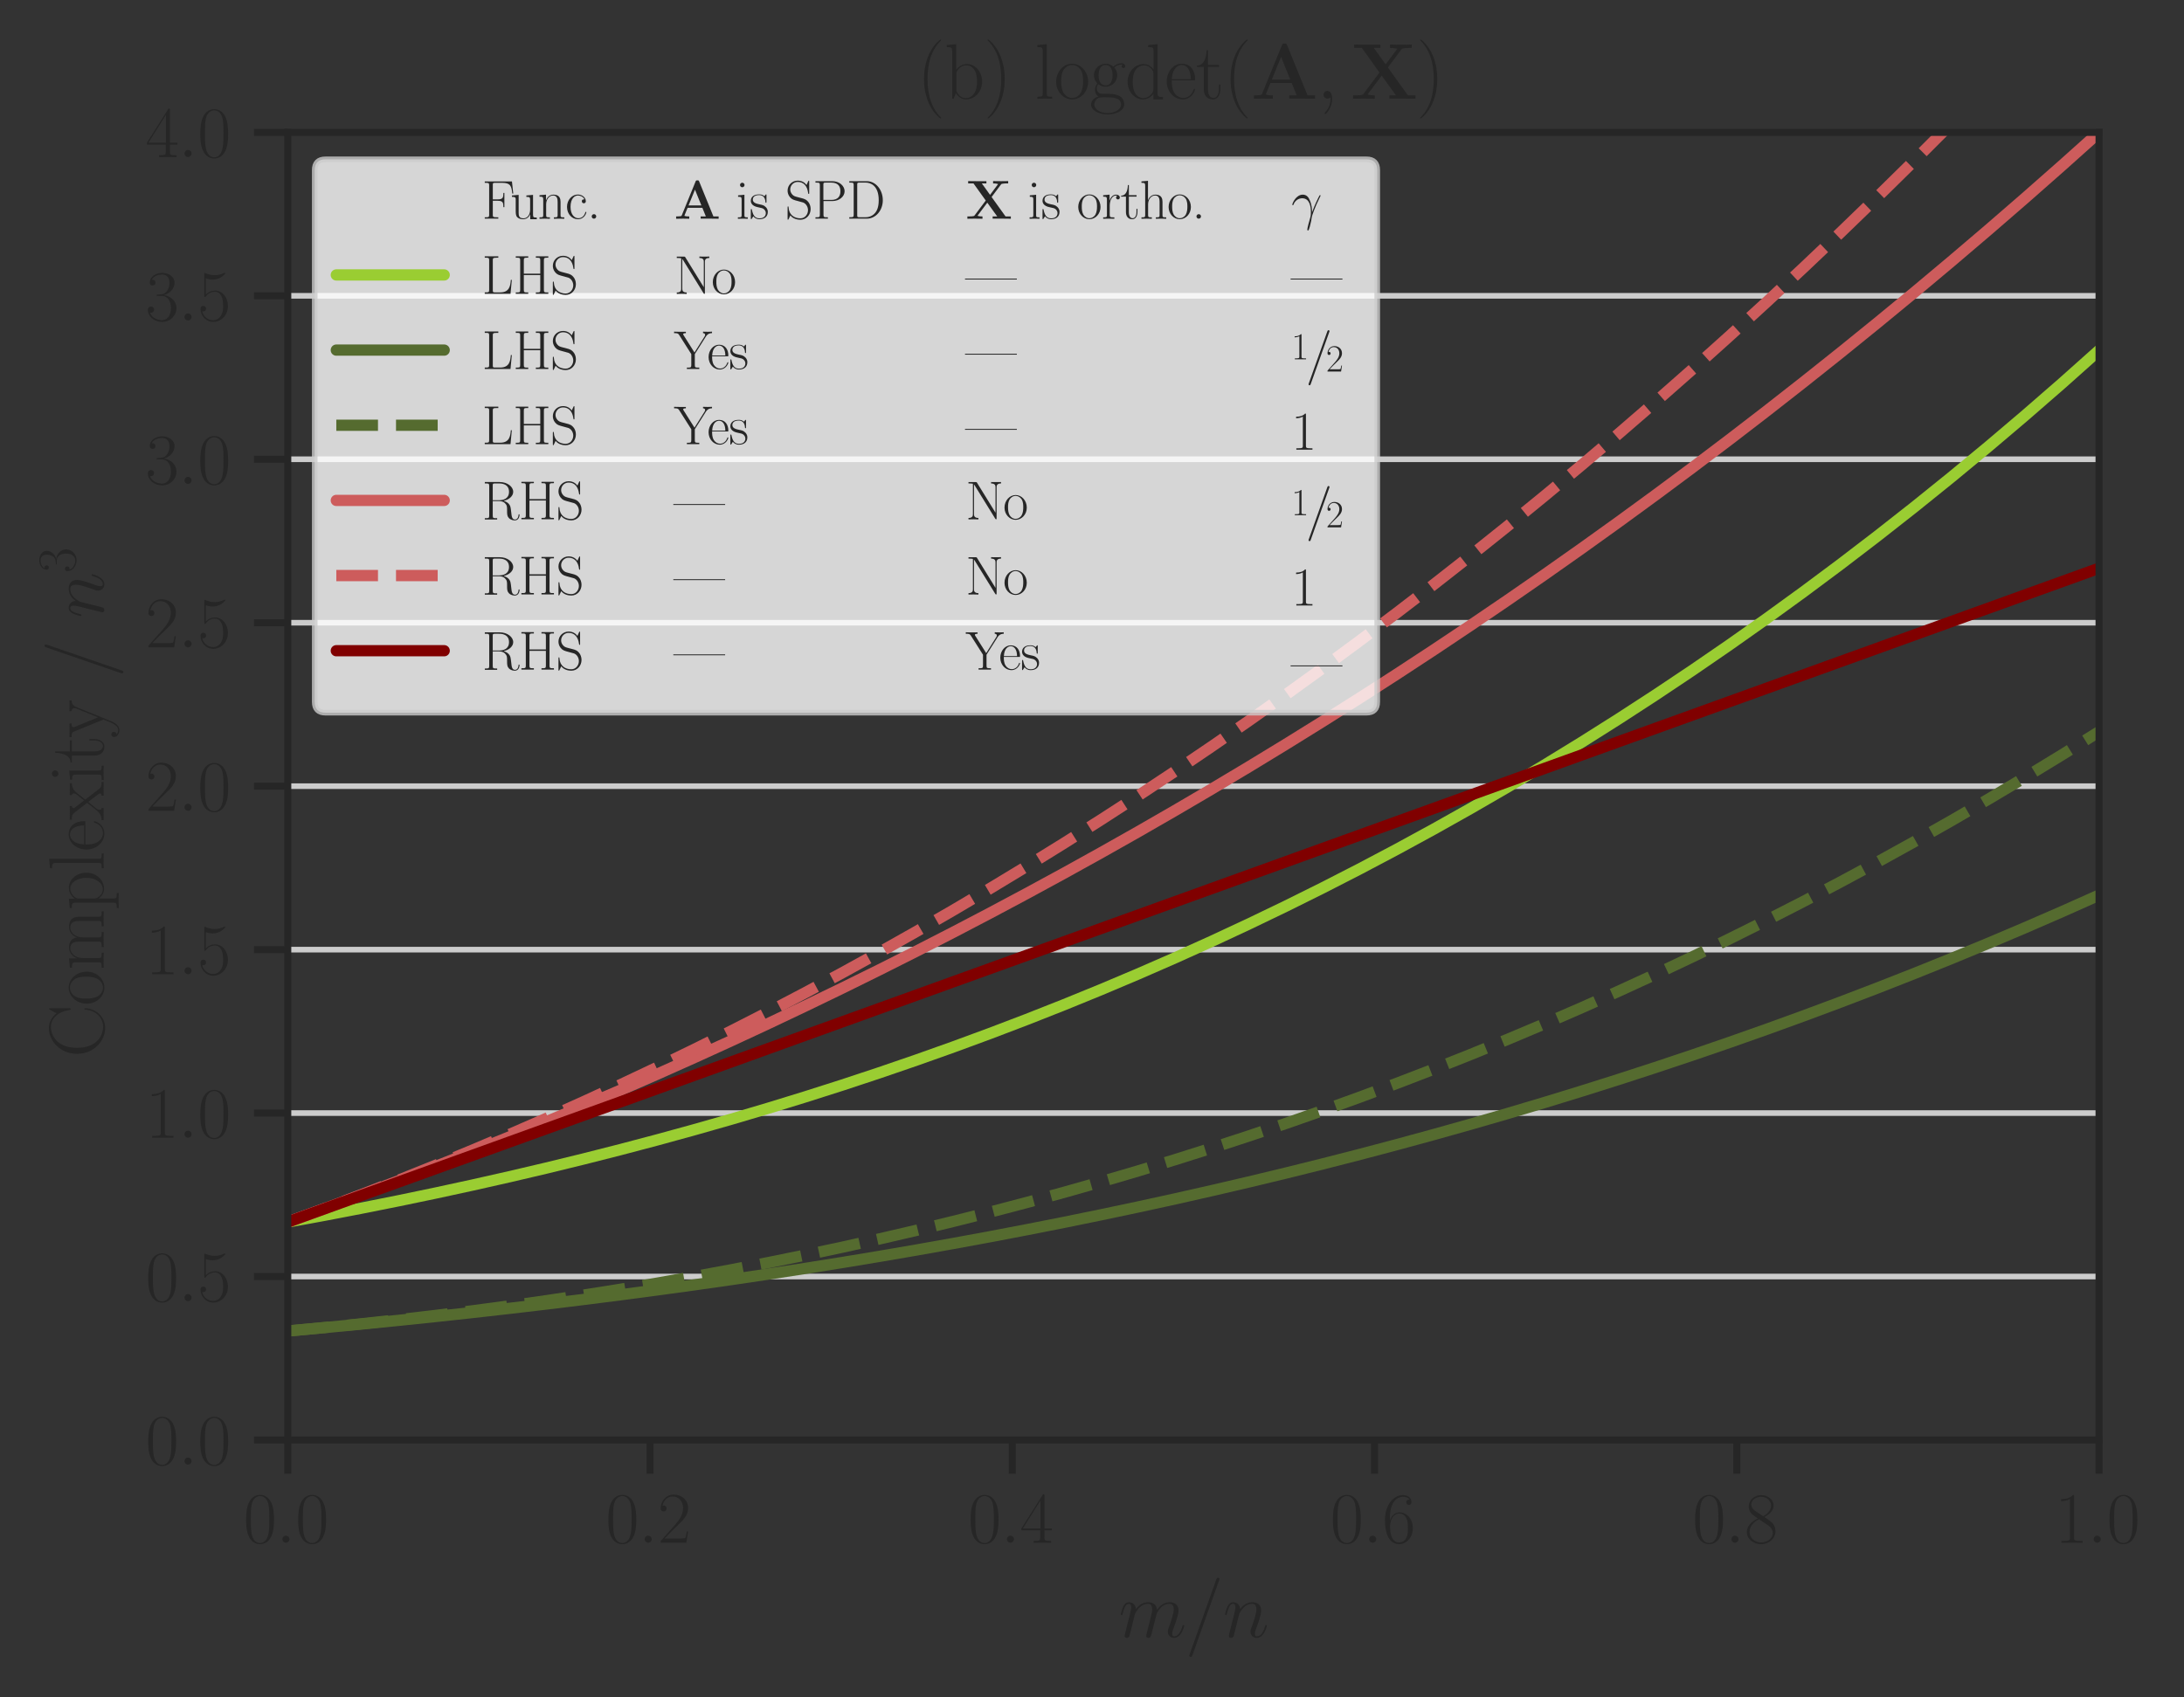 <?xml version="1.0" encoding="utf-8" standalone="no"?>
<!DOCTYPE svg PUBLIC "-//W3C//DTD SVG 1.1//EN"
  "http://www.w3.org/Graphics/SVG/1.1/DTD/svg11.dtd">
<svg height="301.392pt" version="1.1" viewBox="0 0 387.792 301.392" width="387.792pt" xmlns="http://www.w3.org/2000/svg" xmlns:xlink="http://www.w3.org/1999/xlink">
 <rect x="0" y="0" width="387.792" height="301.392" fill="#333333" stroke="none"/>
 <defs>
  <style type="text/css">*{stroke-linecap:butt;stroke-linejoin:round;}</style>
 </defs>
 <g id="figure_1">
  <g id="patch_1">
   <path d="M 0 301.392 
L 387.792 301.392 
L 387.792 0 
L 0 0 
z
" style="fill:none;"/>
  </g>
  <g id="axes_1">
   <g id="patch_2">
    <path d="M 51.096 255.741 
L 372.708 255.741 
L 372.708 23.511 
L 51.096 23.511 
z
" style="fill:none;"/>
   </g>
   <g id="matplotlib.axis_1">
    <g id="xtick_1">
     <g id="line2d_1">
      <defs>
       <path d="M 0 0 
L 0 6 
" id="m7bdaf9b9f4" style="stroke:#262626;stroke-width:1.25;"/>
      </defs>
      <g>
       <use style="fill:#262626;stroke:#262626;stroke-width:1.25;" x="51.096" xlink:href="#m7bdaf9b9f4" y="255.741"/>
      </g>
     </g>
     <g id="text_1">
      <!-- $\mathdefault{0.0}$ -->
      <g style="fill:#262626;" transform="translate(43.212 273.993)scale(0.127 -0.127)">
       <defs>
        <path d="M 2688 2025 
C 2688 2416 2682 3080 2413 3591 
C 2176 4039 1798 4198 1466 4198 
C 1158 4198 768 4058 525 3597 
C 269 3118 243 2524 243 2025 
C 243 1661 250 1106 448 619 
C 723 -39 1216 -128 1466 -128 
C 1760 -128 2208 -7 2470 600 
C 2662 1042 2688 1559 2688 2025 
z
M 1466 -26 
C 1056 -26 813 325 723 812 
C 653 1188 653 1738 653 2096 
C 653 2588 653 2997 736 3387 
C 858 3929 1216 4096 1466 4096 
C 1728 4096 2067 3923 2189 3400 
C 2272 3036 2278 2607 2278 2096 
C 2278 1680 2278 1169 2202 792 
C 2067 95 1690 -26 1466 -26 
z
" id="CMR17-30" transform="scale(0.016)"/>
        <path d="M 1178 307 
C 1178 492 1024 619 870 619 
C 685 619 557 466 557 313 
C 557 128 710 0 864 0 
C 1050 0 1178 153 1178 307 
z
" id="CMMI12-3a" transform="scale(0.016)"/>
       </defs>
       <use transform="scale(0.996)" xlink:href="#CMR17-30"/>
       <use transform="translate(45.69 0)scale(0.996)" xlink:href="#CMMI12-3a"/>
       <use transform="translate(72.788 0)scale(0.996)" xlink:href="#CMR17-30"/>
      </g>
     </g>
    </g>
    <g id="xtick_2">
     <g id="line2d_2">
      <g>
       <use style="fill:#262626;stroke:#262626;stroke-width:1.25;" x="115.419" xlink:href="#m7bdaf9b9f4" y="255.741"/>
      </g>
     </g>
     <g id="text_2">
      <!-- $\mathdefault{0.2}$ -->
      <g style="fill:#262626;" transform="translate(107.535 273.993)scale(0.127 -0.127)">
       <defs>
        <path d="M 2669 989 
L 2554 989 
C 2490 536 2438 459 2413 420 
C 2381 369 1920 369 1830 369 
L 602 369 
C 832 619 1280 1072 1824 1597 
C 2214 1967 2669 2402 2669 3035 
C 2669 3790 2067 4224 1395 4224 
C 691 4224 262 3604 262 3030 
C 262 2780 448 2748 525 2748 
C 589 2748 781 2787 781 3010 
C 781 3207 614 3264 525 3264 
C 486 3264 448 3258 422 3245 
C 544 3790 915 4058 1306 4058 
C 1862 4058 2227 3617 2227 3035 
C 2227 2479 1901 2000 1536 1584 
L 262 146 
L 262 0 
L 2515 0 
L 2669 989 
z
" id="CMR17-32" transform="scale(0.016)"/>
       </defs>
       <use transform="scale(0.996)" xlink:href="#CMR17-30"/>
       <use transform="translate(45.69 0)scale(0.996)" xlink:href="#CMMI12-3a"/>
       <use transform="translate(72.788 0)scale(0.996)" xlink:href="#CMR17-32"/>
      </g>
     </g>
    </g>
    <g id="xtick_3">
     <g id="line2d_3">
      <g>
       <use style="fill:#262626;stroke:#262626;stroke-width:1.25;" x="179.741" xlink:href="#m7bdaf9b9f4" y="255.741"/>
      </g>
     </g>
     <g id="text_3">
      <!-- $\mathdefault{0.4}$ -->
      <g style="fill:#262626;" transform="translate(171.857 273.993)scale(0.127 -0.127)">
       <defs>
        <path d="M 2150 4122 
C 2150 4256 2144 4256 2029 4256 
L 128 1254 
L 128 1088 
L 1779 1088 
L 1779 457 
C 1779 224 1766 160 1318 160 
L 1197 160 
L 1197 0 
C 1402 0 1747 0 1965 0 
C 2182 0 2528 0 2733 0 
L 2733 160 
L 2611 160 
C 2163 160 2150 224 2150 457 
L 2150 1088 
L 2803 1088 
L 2803 1254 
L 2150 1254 
L 2150 4122 
z
M 1798 3703 
L 1798 1254 
L 256 1254 
L 1798 3703 
z
" id="CMR17-34" transform="scale(0.016)"/>
       </defs>
       <use transform="scale(0.996)" xlink:href="#CMR17-30"/>
       <use transform="translate(45.69 0)scale(0.996)" xlink:href="#CMMI12-3a"/>
       <use transform="translate(72.788 0)scale(0.996)" xlink:href="#CMR17-34"/>
      </g>
     </g>
    </g>
    <g id="xtick_4">
     <g id="line2d_4">
      <g>
       <use style="fill:#262626;stroke:#262626;stroke-width:1.25;" x="244.063" xlink:href="#m7bdaf9b9f4" y="255.741"/>
      </g>
     </g>
     <g id="text_4">
      <!-- $\mathdefault{0.6}$ -->
      <g style="fill:#262626;" transform="translate(236.179 273.993)scale(0.127 -0.127)">
       <defs>
        <path d="M 678 2176 
C 678 3690 1395 4032 1811 4032 
C 1946 4032 2272 4009 2400 3776 
C 2298 3776 2106 3776 2106 3553 
C 2106 3381 2246 3323 2336 3323 
C 2394 3323 2566 3348 2566 3560 
C 2566 3954 2246 4179 1805 4179 
C 1043 4179 243 3390 243 1984 
C 243 253 966 -128 1478 -128 
C 2099 -128 2688 427 2688 1283 
C 2688 2081 2170 2662 1517 2662 
C 1126 2662 838 2407 678 1960 
L 678 2176 
z
M 1478 25 
C 691 25 691 1200 691 1436 
C 691 1896 909 2560 1504 2560 
C 1613 2560 1926 2560 2138 2120 
C 2253 1870 2253 1609 2253 1289 
C 2253 944 2253 690 2118 434 
C 1978 171 1773 25 1478 25 
z
" id="CMR17-36" transform="scale(0.016)"/>
       </defs>
       <use transform="scale(0.996)" xlink:href="#CMR17-30"/>
       <use transform="translate(45.69 0)scale(0.996)" xlink:href="#CMMI12-3a"/>
       <use transform="translate(72.788 0)scale(0.996)" xlink:href="#CMR17-36"/>
      </g>
     </g>
    </g>
    <g id="xtick_5">
     <g id="line2d_5">
      <g>
       <use style="fill:#262626;stroke:#262626;stroke-width:1.25;" x="308.386" xlink:href="#m7bdaf9b9f4" y="255.741"/>
      </g>
     </g>
     <g id="text_5">
      <!-- $\mathdefault{0.8}$ -->
      <g style="fill:#262626;" transform="translate(300.502 273.993)scale(0.127 -0.127)">
       <defs>
        <path d="M 1741 2264 
C 2144 2467 2554 2773 2554 3263 
C 2554 3841 1990 4179 1472 4179 
C 890 4179 378 3759 378 3180 
C 378 3021 416 2747 666 2505 
C 730 2442 998 2251 1171 2130 
C 883 1983 211 1634 211 934 
C 211 279 838 -128 1459 -128 
C 2144 -128 2720 362 2720 1010 
C 2720 1590 2330 1857 2074 2029 
L 1741 2264 
z
M 902 2822 
C 851 2854 595 3051 595 3351 
C 595 3739 998 4032 1459 4032 
C 1965 4032 2336 3676 2336 3262 
C 2336 2669 1670 2331 1638 2331 
C 1632 2331 1626 2331 1574 2370 
L 902 2822 
z
M 2080 1519 
C 2176 1449 2483 1240 2483 851 
C 2483 381 2010 25 1472 25 
C 890 25 448 438 448 940 
C 448 1443 838 1862 1280 2060 
L 2080 1519 
z
" id="CMR17-38" transform="scale(0.016)"/>
       </defs>
       <use transform="scale(0.996)" xlink:href="#CMR17-30"/>
       <use transform="translate(45.69 0)scale(0.996)" xlink:href="#CMMI12-3a"/>
       <use transform="translate(72.788 0)scale(0.996)" xlink:href="#CMR17-38"/>
      </g>
     </g>
    </g>
    <g id="xtick_6">
     <g id="line2d_6">
      <g>
       <use style="fill:#262626;stroke:#262626;stroke-width:1.25;" x="372.708" xlink:href="#m7bdaf9b9f4" y="255.741"/>
      </g>
     </g>
     <g id="text_6">
      <!-- $\mathdefault{1.0}$ -->
      <g style="fill:#262626;" transform="translate(364.824 273.993)scale(0.127 -0.127)">
       <defs>
        <path d="M 1702 4058 
C 1702 4192 1696 4192 1606 4192 
C 1357 3916 979 3827 621 3827 
C 602 3827 570 3827 563 3808 
C 557 3795 557 3782 557 3648 
C 755 3648 1088 3686 1344 3839 
L 1344 461 
C 1344 236 1331 160 781 160 
L 589 160 
L 589 0 
C 896 0 1216 0 1523 0 
C 1830 0 2150 0 2458 0 
L 2458 160 
L 2266 160 
C 1715 160 1702 230 1702 458 
L 1702 4058 
z
" id="CMR17-31" transform="scale(0.016)"/>
       </defs>
       <use transform="scale(0.996)" xlink:href="#CMR17-31"/>
       <use transform="translate(45.69 0)scale(0.996)" xlink:href="#CMMI12-3a"/>
       <use transform="translate(72.788 0)scale(0.996)" xlink:href="#CMR17-30"/>
      </g>
     </g>
    </g>
    <g id="text_7">
     <!-- $m/n$ -->
     <g style="fill:#262626;" transform="translate(198.631 290.755)scale(0.138 -0.138)">
      <defs>
       <path d="M 1318 1871 
C 1331 1910 1491 2229 1728 2433 
C 1894 2586 2112 2689 2362 2689 
C 2618 2689 2707 2497 2707 2242 
C 2707 2203 2707 2076 2630 1775 
L 2470 1118 
C 2419 926 2298 453 2285 383 
C 2259 287 2221 121 2221 96 
C 2221 6 2291 -64 2387 -64 
C 2579 -64 2611 83 2669 313 
L 3053 1839 
C 3066 1890 3398 2689 4102 2689 
C 4358 2689 4448 2497 4448 2242 
C 4448 1884 4198 1188 4058 805 
C 4000 651 3968 568 3968 453 
C 3968 166 4166 -64 4474 -64 
C 5069 -64 5293 875 5293 913 
C 5293 945 5267 971 5229 971 
C 5171 971 5165 952 5133 843 
C 4986 332 4749 64 4493 64 
C 4429 64 4326 64 4326 269 
C 4326 436 4403 640 4429 710 
C 4544 1018 4832 1773 4832 2145 
C 4832 2528 4608 2816 4122 2816 
C 3693 2816 3347 2574 3091 2197 
C 3072 2542 2861 2816 2381 2816 
C 1811 2816 1510 2415 1395 2255 
C 1376 2618 1114 2816 832 2816 
C 646 2816 499 2727 378 2484 
C 262 2254 173 1865 173 1839 
C 173 1814 198 1782 243 1782 
C 294 1782 301 1788 339 1935 
C 435 2312 557 2689 813 2689 
C 960 2689 1011 2586 1011 2395 
C 1011 2254 947 2005 902 1807 
L 723 1118 
C 698 996 627 709 595 594 
C 550 428 480 128 480 96 
C 480 6 550 -64 646 -64 
C 723 -64 813 -26 864 70 
C 877 102 934 326 966 453 
L 1107 1028 
L 1318 1871 
z
" id="CMMI12-6d" transform="scale(0.016)"/>
       <path d="M 2746 4562 
C 2746 4569 2784 4666 2784 4678 
C 2784 4755 2720 4800 2669 4800 
C 2637 4800 2579 4800 2528 4659 
L 384 -1363 
C 384 -1370 346 -1465 346 -1478 
C 346 -1555 410 -1600 461 -1600 
C 499 -1600 557 -1593 602 -1459 
L 2746 4562 
z
" id="CMMI12-3d" transform="scale(0.016)"/>
       <path d="M 1318 1871 
C 1331 1910 1491 2229 1728 2433 
C 1894 2586 2112 2689 2362 2689 
C 2618 2689 2707 2497 2707 2242 
C 2707 1878 2445 1150 2317 805 
C 2259 651 2227 568 2227 453 
C 2227 166 2426 -64 2733 -64 
C 3328 -64 3552 875 3552 913 
C 3552 945 3526 971 3488 971 
C 3430 971 3424 952 3392 843 
C 3245 319 3002 64 2752 64 
C 2688 64 2586 64 2586 269 
C 2586 429 2656 621 2694 710 
C 2822 1063 3091 1780 3091 2145 
C 3091 2528 2867 2816 2381 2816 
C 1811 2816 1510 2415 1395 2255 
C 1376 2618 1114 2816 832 2816 
C 627 2816 486 2695 378 2478 
C 262 2248 173 1865 173 1839 
C 173 1814 198 1782 243 1782 
C 294 1782 301 1788 339 1935 
C 442 2325 557 2689 813 2689 
C 960 2689 1011 2586 1011 2395 
C 1011 2254 947 2005 902 1807 
L 723 1118 
C 698 996 627 709 595 594 
C 550 428 480 128 480 96 
C 480 6 550 -64 646 -64 
C 723 -64 813 -26 864 70 
C 877 102 934 326 966 453 
L 1107 1028 
L 1318 1871 
z
" id="CMMI12-6e" transform="scale(0.016)"/>
      </defs>
      <use transform="scale(0.996)" xlink:href="#CMMI12-6d"/>
      <use transform="translate(85.327 0)scale(0.996)" xlink:href="#CMMI12-3d"/>
      <use transform="translate(134.102 0)scale(0.996)" xlink:href="#CMMI12-6e"/>
     </g>
    </g>
   </g>
   <g id="matplotlib.axis_2">
    <g id="ytick_1">
     <g id="line2d_7">
      <path clip-path="url(#p317102af87)" d="M 51.096 255.741 
L 372.708 255.741 
" style="fill:none;stroke:#cccccc;stroke-linecap:round;"/>
     </g>
     <g id="line2d_8">
      <defs>
       <path d="M 0 0 
L -6 0 
" id="m08e5f661a9" style="stroke:#262626;stroke-width:1.25;"/>
      </defs>
      <g>
       <use style="fill:#262626;stroke:#262626;stroke-width:1.25;" x="51.096" xlink:href="#m08e5f661a9" y="255.741"/>
      </g>
     </g>
     <g id="text_8">
      <!-- $\mathdefault{0.0}$ -->
      <g style="fill:#262626;" transform="translate(25.828 260.117)scale(0.127 -0.127)">
       <use transform="scale(0.996)" xlink:href="#CMR17-30"/>
       <use transform="translate(45.69 0)scale(0.996)" xlink:href="#CMMI12-3a"/>
       <use transform="translate(72.788 0)scale(0.996)" xlink:href="#CMR17-30"/>
      </g>
     </g>
    </g>
    <g id="ytick_2">
     <g id="line2d_9">
      <path clip-path="url(#p317102af87)" d="M 51.096 226.712 
L 372.708 226.712 
" style="fill:none;stroke:#cccccc;stroke-linecap:round;"/>
     </g>
     <g id="line2d_10">
      <g>
       <use style="fill:#262626;stroke:#262626;stroke-width:1.25;" x="51.096" xlink:href="#m08e5f661a9" y="226.712"/>
      </g>
     </g>
     <g id="text_9">
      <!-- $\mathdefault{0.5}$ -->
      <g style="fill:#262626;" transform="translate(25.828 231.088)scale(0.127 -0.127)">
       <defs>
        <path d="M 730 3692 
C 794 3666 1056 3584 1325 3584 
C 1920 3584 2246 3911 2432 4100 
C 2432 4157 2432 4192 2394 4192 
C 2387 4192 2374 4192 2323 4163 
C 2099 4058 1837 3973 1517 3973 
C 1325 3973 1037 3999 723 4139 
C 653 4171 640 4171 634 4171 
C 602 4171 595 4164 595 4037 
L 595 2203 
C 595 2089 595 2057 659 2057 
C 691 2057 704 2070 736 2114 
C 941 2401 1222 2522 1542 2522 
C 1766 2522 2246 2382 2246 1289 
C 2246 1085 2246 715 2054 421 
C 1894 159 1645 25 1370 25 
C 947 25 518 320 403 814 
C 429 807 480 795 506 795 
C 589 795 749 840 749 1038 
C 749 1210 627 1280 506 1280 
C 358 1280 262 1190 262 1011 
C 262 454 704 -128 1382 -128 
C 2042 -128 2669 440 2669 1264 
C 2669 2030 2170 2624 1549 2624 
C 1222 2624 947 2503 730 2274 
L 730 3692 
z
" id="CMR17-35" transform="scale(0.016)"/>
       </defs>
       <use transform="scale(0.996)" xlink:href="#CMR17-30"/>
       <use transform="translate(45.69 0)scale(0.996)" xlink:href="#CMMI12-3a"/>
       <use transform="translate(72.788 0)scale(0.996)" xlink:href="#CMR17-35"/>
      </g>
     </g>
    </g>
    <g id="ytick_3">
     <g id="line2d_11">
      <path clip-path="url(#p317102af87)" d="M 51.096 197.684 
L 372.708 197.684 
" style="fill:none;stroke:#cccccc;stroke-linecap:round;"/>
     </g>
     <g id="line2d_12">
      <g>
       <use style="fill:#262626;stroke:#262626;stroke-width:1.25;" x="51.096" xlink:href="#m08e5f661a9" y="197.684"/>
      </g>
     </g>
     <g id="text_10">
      <!-- $\mathdefault{1.0}$ -->
      <g style="fill:#262626;" transform="translate(25.828 202.06)scale(0.127 -0.127)">
       <use transform="scale(0.996)" xlink:href="#CMR17-31"/>
       <use transform="translate(45.69 0)scale(0.996)" xlink:href="#CMMI12-3a"/>
       <use transform="translate(72.788 0)scale(0.996)" xlink:href="#CMR17-30"/>
      </g>
     </g>
    </g>
    <g id="ytick_4">
     <g id="line2d_13">
      <path clip-path="url(#p317102af87)" d="M 51.096 168.655 
L 372.708 168.655 
" style="fill:none;stroke:#cccccc;stroke-linecap:round;"/>
     </g>
     <g id="line2d_14">
      <g>
       <use style="fill:#262626;stroke:#262626;stroke-width:1.25;" x="51.096" xlink:href="#m08e5f661a9" y="168.655"/>
      </g>
     </g>
     <g id="text_11">
      <!-- $\mathdefault{1.5}$ -->
      <g style="fill:#262626;" transform="translate(25.828 173.031)scale(0.127 -0.127)">
       <use transform="scale(0.996)" xlink:href="#CMR17-31"/>
       <use transform="translate(45.69 0)scale(0.996)" xlink:href="#CMMI12-3a"/>
       <use transform="translate(72.788 0)scale(0.996)" xlink:href="#CMR17-35"/>
      </g>
     </g>
    </g>
    <g id="ytick_5">
     <g id="line2d_15">
      <path clip-path="url(#p317102af87)" d="M 51.096 139.626 
L 372.708 139.626 
" style="fill:none;stroke:#cccccc;stroke-linecap:round;"/>
     </g>
     <g id="line2d_16">
      <g>
       <use style="fill:#262626;stroke:#262626;stroke-width:1.25;" x="51.096" xlink:href="#m08e5f661a9" y="139.626"/>
      </g>
     </g>
     <g id="text_12">
      <!-- $\mathdefault{2.0}$ -->
      <g style="fill:#262626;" transform="translate(25.828 144.002)scale(0.127 -0.127)">
       <use transform="scale(0.996)" xlink:href="#CMR17-32"/>
       <use transform="translate(45.69 0)scale(0.996)" xlink:href="#CMMI12-3a"/>
       <use transform="translate(72.788 0)scale(0.996)" xlink:href="#CMR17-30"/>
      </g>
     </g>
    </g>
    <g id="ytick_6">
     <g id="line2d_17">
      <path clip-path="url(#p317102af87)" d="M 51.096 110.598 
L 372.708 110.598 
" style="fill:none;stroke:#cccccc;stroke-linecap:round;"/>
     </g>
     <g id="line2d_18">
      <g>
       <use style="fill:#262626;stroke:#262626;stroke-width:1.25;" x="51.096" xlink:href="#m08e5f661a9" y="110.598"/>
      </g>
     </g>
     <g id="text_13">
      <!-- $\mathdefault{2.5}$ -->
      <g style="fill:#262626;" transform="translate(25.828 114.973)scale(0.127 -0.127)">
       <use transform="scale(0.996)" xlink:href="#CMR17-32"/>
       <use transform="translate(45.69 0)scale(0.996)" xlink:href="#CMMI12-3a"/>
       <use transform="translate(72.788 0)scale(0.996)" xlink:href="#CMR17-35"/>
      </g>
     </g>
    </g>
    <g id="ytick_7">
     <g id="line2d_19">
      <path clip-path="url(#p317102af87)" d="M 51.096 81.569 
L 372.708 81.569 
" style="fill:none;stroke:#cccccc;stroke-linecap:round;"/>
     </g>
     <g id="line2d_20">
      <g>
       <use style="fill:#262626;stroke:#262626;stroke-width:1.25;" x="51.096" xlink:href="#m08e5f661a9" y="81.569"/>
      </g>
     </g>
     <g id="text_14">
      <!-- $\mathdefault{3.0}$ -->
      <g style="fill:#262626;" transform="translate(25.828 85.945)scale(0.127 -0.127)">
       <defs>
        <path d="M 1414 2157 
C 1984 2157 2234 1662 2234 1090 
C 2234 320 1824 25 1453 25 
C 1114 25 563 194 390 693 
C 422 680 454 680 486 680 
C 640 680 755 782 755 948 
C 755 1133 614 1216 486 1216 
C 378 1216 211 1165 211 926 
C 211 335 787 -128 1466 -128 
C 2176 -128 2720 430 2720 1085 
C 2720 1707 2208 2157 1600 2227 
C 2086 2328 2554 2756 2554 3329 
C 2554 3820 2048 4179 1472 4179 
C 890 4179 378 3829 378 3329 
C 378 3110 544 3072 627 3072 
C 762 3072 877 3155 877 3321 
C 877 3486 762 3569 627 3569 
C 602 3569 570 3569 544 3557 
C 730 3959 1235 4032 1459 4032 
C 1683 4032 2106 3925 2106 3320 
C 2106 3143 2080 2828 1862 2550 
C 1670 2304 1453 2304 1242 2284 
C 1210 2284 1062 2269 1037 2269 
C 992 2263 966 2257 966 2208 
C 966 2163 973 2157 1101 2157 
L 1414 2157 
z
" id="CMR17-33" transform="scale(0.016)"/>
       </defs>
       <use transform="scale(0.996)" xlink:href="#CMR17-33"/>
       <use transform="translate(45.69 0)scale(0.996)" xlink:href="#CMMI12-3a"/>
       <use transform="translate(72.788 0)scale(0.996)" xlink:href="#CMR17-30"/>
      </g>
     </g>
    </g>
    <g id="ytick_8">
     <g id="line2d_21">
      <path clip-path="url(#p317102af87)" d="M 51.096 52.54 
L 372.708 52.54 
" style="fill:none;stroke:#cccccc;stroke-linecap:round;"/>
     </g>
     <g id="line2d_22">
      <g>
       <use style="fill:#262626;stroke:#262626;stroke-width:1.25;" x="51.096" xlink:href="#m08e5f661a9" y="52.54"/>
      </g>
     </g>
     <g id="text_15">
      <!-- $\mathdefault{3.5}$ -->
      <g style="fill:#262626;" transform="translate(25.828 56.916)scale(0.127 -0.127)">
       <use transform="scale(0.996)" xlink:href="#CMR17-33"/>
       <use transform="translate(45.69 0)scale(0.996)" xlink:href="#CMMI12-3a"/>
       <use transform="translate(72.788 0)scale(0.996)" xlink:href="#CMR17-35"/>
      </g>
     </g>
    </g>
    <g id="ytick_9">
     <g id="line2d_23">
      <path clip-path="url(#p317102af87)" d="M 51.096 23.511 
L 372.708 23.511 
" style="fill:none;stroke:#cccccc;stroke-linecap:round;"/>
     </g>
     <g id="line2d_24">
      <g>
       <use style="fill:#262626;stroke:#262626;stroke-width:1.25;" x="51.096" xlink:href="#m08e5f661a9" y="23.511"/>
      </g>
     </g>
     <g id="text_16">
      <!-- $\mathdefault{4.0}$ -->
      <g style="fill:#262626;" transform="translate(25.828 27.887)scale(0.127 -0.127)">
       <use transform="scale(0.996)" xlink:href="#CMR17-34"/>
       <use transform="translate(45.69 0)scale(0.996)" xlink:href="#CMMI12-3a"/>
       <use transform="translate(72.788 0)scale(0.996)" xlink:href="#CMR17-30"/>
      </g>
     </g>
    </g>
    <g id="text_17">
     <!-- Complexity / $n^3$ -->
     <g style="fill:#262626;" transform="translate(18.391 187.811)rotate(-90)scale(0.138 -0.138)">
      <defs>
       <path d="M 3974 4289 
C 3974 4403 3968 4410 3930 4410 
C 3904 4410 3898 4403 3853 4327 
L 3571 3792 
C 3258 4187 2874 4416 2381 4416 
C 1286 4416 294 3456 294 2148 
C 294 826 1286 -128 2387 -128 
C 3366 -128 3974 730 3974 1461 
C 3974 1524 3974 1550 3917 1550 
C 3866 1550 3866 1531 3859 1474 
C 3808 585 3168 38 2477 38 
C 1824 38 781 495 781 2147 
C 781 3805 1843 4250 2464 4250 
C 3187 4250 3712 3628 3834 2745 
C 3846 2668 3846 2655 3904 2655 
C 3974 2655 3974 2668 3974 2783 
L 3974 4289 
z
" id="CMR17-43" transform="scale(0.016)"/>
       <path d="M 2758 1356 
C 2758 2176 2163 2816 1466 2816 
C 768 2816 173 2176 173 1356 
C 173 551 768 -64 1466 -64 
C 2163 -64 2758 551 2758 1356 
z
M 1466 51 
C 1165 51 909 230 762 480 
C 602 767 582 1126 582 1408 
C 582 1677 595 2010 762 2298 
C 890 2509 1139 2714 1466 2714 
C 1754 2714 1997 2554 2150 2330 
C 2349 2029 2349 1607 2349 1408 
C 2349 1158 2336 775 2163 467 
C 1984 173 1709 51 1466 51 
z
" id="CMR17-6f" transform="scale(0.016)"/>
       <path d="M 4326 1933 
C 4326 2252 4269 2790 3507 2790 
C 3072 2790 2771 2496 2656 2151 
L 2650 2151 
C 2573 2676 2195 2790 1837 2790 
C 1331 2790 1069 2400 973 2144 
L 966 2144 
L 966 2790 
L 211 2720 
L 211 2554 
C 589 2554 646 2515 646 2208 
L 646 428 
C 646 184 621 153 211 153 
L 211 -13 
C 365 0 646 0 813 0 
C 979 0 1267 0 1421 -13 
L 1421 153 
C 1011 153 986 178 986 428 
L 986 1658 
C 986 2247 1344 2688 1792 2688 
C 2266 2688 2317 2266 2317 1958 
L 2317 428 
C 2317 184 2291 153 1882 153 
L 1882 -13 
C 2035 0 2317 0 2483 0 
C 2650 0 2938 0 3091 -13 
L 3091 153 
C 2682 153 2656 178 2656 428 
L 2656 1658 
C 2656 2247 3014 2688 3462 2688 
C 3936 2688 3987 2266 3987 1958 
L 3987 428 
C 3987 184 3962 153 3552 153 
L 3552 -13 
C 3706 0 3987 0 4154 0 
C 4320 0 4608 0 4762 -13 
L 4762 153 
C 4352 153 4326 178 4326 428 
L 4326 1933 
z
" id="CMR17-6d" transform="scale(0.016)"/>
       <path d="M 1408 -1063 
C 998 -1063 973 -1037 973 -789 
L 973 402 
C 1158 134 1427 -38 1766 -38 
C 2406 -38 3053 523 3053 1388 
C 3053 2191 2496 2802 1837 2802 
C 1453 2802 1139 2592 960 2338 
L 960 2802 
L 198 2732 
L 198 2567 
C 576 2567 634 2528 634 2223 
L 634 -789 
C 634 -1031 608 -1063 198 -1063 
L 198 -1228 
C 352 -1216 634 -1216 800 -1216 
C 966 -1216 1254 -1216 1408 -1228 
L 1408 -1063 
z
M 973 2012 
C 973 2102 973 2235 1222 2471 
C 1254 2497 1472 2688 1792 2688 
C 2259 2688 2643 2108 2643 1382 
C 2643 656 2234 64 1728 64 
C 1498 64 1248 172 1056 472 
C 973 612 973 650 973 752 
L 973 2012 
z
" id="CMR17-70" transform="scale(0.016)"/>
       <path d="M 979 4396 
L 218 4326 
L 218 4160 
C 595 4160 653 4122 653 3817 
L 653 426 
C 653 184 627 153 218 153 
L 218 -13 
C 371 0 653 0 813 0 
C 979 0 1261 0 1414 -13 
L 1414 153 
C 1005 153 979 178 979 426 
L 979 4396 
z
" id="CMR17-6c" transform="scale(0.016)"/>
       <path d="M 2438 1472 
C 2464 1498 2464 1511 2464 1576 
C 2464 2238 2118 2816 1389 2816 
C 710 2816 173 2169 173 1383 
C 173 551 781 -64 1459 -64 
C 2176 -64 2458 607 2458 740 
C 2458 784 2419 784 2406 784 
C 2362 784 2355 771 2330 696 
C 2189 265 1837 51 1504 51 
C 1229 51 954 203 781 480 
C 582 803 582 1176 582 1472 
L 2438 1472 
z
M 589 1568 
C 634 2505 1126 2714 1382 2714 
C 1818 2714 2112 2297 2118 1568 
L 589 1568 
z
" id="CMR17-65" transform="scale(0.016)"/>
       <path d="M 1664 1477 
C 1856 1726 2074 2006 2253 2216 
C 2464 2458 2707 2560 2989 2560 
L 2989 2726 
C 2880 2726 2656 2726 2541 2726 
C 2368 2726 2170 2726 2022 2732 
L 2022 2566 
C 2112 2553 2163 2489 2163 2400 
C 2163 2285 2099 2215 2067 2171 
L 1594 1573 
L 1030 2306 
C 973 2376 973 2388 973 2420 
C 973 2497 1037 2560 1146 2560 
L 1146 2732 
C 992 2726 717 2726 557 2726 
C 384 2726 179 2726 38 2732 
L 38 2560 
C 384 2560 461 2534 614 2343 
L 1350 1395 
C 1363 1382 1395 1344 1395 1325 
C 1395 1299 838 619 768 530 
C 480 185 179 160 6 160 
L 6 0 
C 115 0 339 0 454 0 
C 582 0 864 0 979 -6 
L 979 160 
C 941 166 838 179 838 325 
C 838 440 890 510 947 586 
L 1478 1236 
L 2035 512 
C 2086 442 2163 346 2163 301 
C 2163 211 2086 160 1984 160 
L 1984 -6 
C 2138 0 2413 0 2573 0 
C 2746 0 2950 0 3091 -6 
L 3091 160 
C 2771 160 2675 172 2522 370 
L 1664 1477 
z
" id="CMR17-78" transform="scale(0.016)"/>
       <path d="M 992 3909 
C 992 4049 877 4170 730 4170 
C 589 4170 467 4056 467 3909 
C 467 3769 582 3648 730 3648 
C 870 3648 992 3763 992 3909 
z
M 243 2706 
L 243 2541 
C 602 2541 653 2502 653 2197 
L 653 427 
C 653 184 627 153 218 153 
L 218 -13 
C 371 0 646 0 806 0 
C 960 0 1222 0 1370 -13 
L 1370 153 
C 992 153 979 191 979 420 
L 979 2776 
L 243 2706 
z
" id="CMR17-69" transform="scale(0.016)"/>
       <path d="M 966 2560 
L 1862 2560 
L 1862 2725 
L 966 2725 
L 966 3904 
L 851 3904 
C 838 3245 614 2668 70 2668 
L 70 2560 
L 627 2560 
L 627 771 
C 627 650 627 -64 1370 -64 
C 1747 -64 1965 306 1965 777 
L 1965 1140 
L 1850 1140 
L 1850 783 
C 1850 344 1677 51 1408 51 
C 1222 51 966 178 966 758 
L 966 2560 
z
" id="CMR17-74" transform="scale(0.016)"/>
       <path d="M 2496 2197 
C 2656 2586 2944 2586 3034 2586 
L 3034 2752 
C 2912 2752 2752 2752 2630 2752 
C 2496 2752 2285 2752 2157 2758 
L 2157 2592 
C 2400 2573 2406 2394 2406 2343 
C 2406 2280 2394 2248 2362 2171 
L 1664 449 
L 902 2306 
C 870 2382 870 2426 870 2433 
C 870 2573 1018 2586 1171 2586 
L 1171 2758 
C 1018 2752 742 2752 582 2752 
C 410 2752 205 2752 64 2758 
L 64 2586 
C 410 2586 448 2554 531 2350 
L 1485 15 
C 1197 -738 1030 -1178 627 -1178 
C 557 -1178 397 -1159 282 -1044 
C 429 -1031 493 -942 493 -833 
C 493 -725 416 -629 288 -629 
C 147 -629 77 -725 77 -840 
C 77 -1095 339 -1280 627 -1280 
C 998 -1280 1229 -922 1357 -604 
L 2496 2197 
z
" id="CMR17-79" transform="scale(0.016)"/>
       <path d="M 2605 4545 
C 2637 4627 2637 4640 2637 4653 
C 2637 4729 2579 4768 2528 4768 
C 2451 4768 2426 4717 2400 4640 
L 326 -1377 
C 294 -1460 294 -1473 294 -1486 
C 294 -1562 352 -1600 403 -1600 
C 480 -1600 506 -1549 531 -1473 
L 2605 4545 
z
" id="CMR17-2f" transform="scale(0.016)"/>
      </defs>
      <use transform="scale(0.996)" xlink:href="#CMR17-43"/>
      <use transform="translate(66.51 0)scale(0.996)" xlink:href="#CMR17-6f"/>
      <use transform="translate(112.2 0)scale(0.996)" xlink:href="#CMR17-6d"/>
      <use transform="translate(189.12 0)scale(0.996)" xlink:href="#CMR17-70"/>
      <use transform="translate(240.015 0)scale(0.996)" xlink:href="#CMR17-6c"/>
      <use transform="translate(264.886 0)scale(0.996)" xlink:href="#CMR17-65"/>
      <use transform="translate(305.372 0)scale(0.996)" xlink:href="#CMR17-78"/>
      <use transform="translate(353.665 0)scale(0.996)" xlink:href="#CMR17-69"/>
      <use transform="translate(378.536 0)scale(0.996)" xlink:href="#CMR17-74"/>
      <use transform="translate(411.214 0)scale(0.996)" xlink:href="#CMR17-79"/>
      <use transform="translate(489.583 0)scale(0.996)" xlink:href="#CMR17-2f"/>
      <use transform="translate(565.35 0)scale(0.996)" xlink:href="#CMMI12-6e"/>
      <use transform="translate(623.58 36.154)scale(0.697)" xlink:href="#CMR17-33"/>
     </g>
    </g>
   </g>
   <g id="line2d_25">
    <path clip-path="url(#p317102af87)" d="M 51.096 217.036 
L 57.66 215.827 
L 64.223 214.567 
L 70.787 213.255 
L 77.35 211.889 
L 83.914 210.466 
L 90.477 208.986 
L 97.041 207.445 
L 103.604 205.841 
L 110.168 204.174 
L 116.731 202.441 
L 123.295 200.639 
L 129.858 198.768 
L 136.422 196.824 
L 142.985 194.806 
L 149.549 192.713 
L 156.112 190.541 
L 162.676 188.289 
L 169.239 185.956 
L 175.803 183.538 
L 182.366 181.035 
L 188.93 178.444 
L 195.493 175.763 
L 202.057 172.99 
L 208.62 170.124 
L 215.184 167.162 
L 221.747 164.102 
L 228.311 160.942 
L 234.874 157.681 
L 241.438 154.316 
L 248.001 150.846 
L 254.565 147.268 
L 261.128 143.58 
L 267.692 139.781 
L 274.255 135.868 
L 280.819 131.84 
L 287.382 127.695 
L 293.946 123.43 
L 300.509 119.043 
L 307.073 114.533 
L 313.637 109.898 
L 320.2 105.136 
L 326.764 100.244 
L 333.327 95.221 
L 339.891 90.065 
L 346.454 84.774 
L 353.018 79.345 
L 359.581 73.777 
L 366.145 68.068 
L 372.708 62.216 
" style="fill:none;stroke:#9acd32;stroke-linecap:round;stroke-width:2;"/>
   </g>
   <g id="line2d_26">
    <path clip-path="url(#p317102af87)" d="M 51.096 236.389 
L 57.66 235.784 
L 64.223 235.154 
L 70.787 234.498 
L 77.35 233.815 
L 83.914 233.104 
L 90.477 232.363 
L 97.041 231.593 
L 103.604 230.791 
L 110.168 229.958 
L 116.731 229.091 
L 123.295 228.19 
L 129.858 227.254 
L 136.422 226.283 
L 142.985 225.274 
L 149.549 224.227 
L 156.112 223.141 
L 162.676 222.015 
L 169.239 220.849 
L 175.803 219.64 
L 182.366 218.388 
L 188.93 217.093 
L 195.493 215.752 
L 202.057 214.366 
L 208.62 212.933 
L 215.184 211.451 
L 221.747 209.922 
L 228.311 208.342 
L 234.874 206.711 
L 241.438 205.029 
L 248.001 203.293 
L 254.565 201.504 
L 261.128 199.661 
L 267.692 197.761 
L 274.255 195.805 
L 280.819 193.791 
L 287.382 191.718 
L 293.946 189.585 
L 300.509 187.392 
L 307.073 185.137 
L 313.637 182.82 
L 320.2 180.439 
L 326.764 177.993 
L 333.327 175.481 
L 339.891 172.903 
L 346.454 170.257 
L 353.018 167.543 
L 359.581 164.759 
L 366.145 161.905 
L 372.708 158.979 
" style="fill:none;stroke:#556b2f;stroke-linecap:round;stroke-width:2;"/>
   </g>
   <g id="line2d_27">
    <path clip-path="url(#p317102af87)" d="M 51.096 236.389 
L 57.66 235.772 
L 64.223 235.106 
L 70.787 234.389 
L 77.35 233.622 
L 83.914 232.801 
L 90.477 231.928 
L 97.041 231 
L 103.604 230.018 
L 110.168 228.978 
L 116.731 227.882 
L 123.295 226.727 
L 129.858 225.513 
L 136.422 224.239 
L 142.985 222.904 
L 149.549 221.507 
L 156.112 220.046 
L 162.676 218.521 
L 169.239 216.931 
L 175.803 215.275 
L 182.366 213.552 
L 188.93 211.761 
L 195.493 209.9 
L 202.057 207.97 
L 208.62 205.969 
L 215.184 203.895 
L 221.747 201.749 
L 228.311 199.528 
L 234.874 197.232 
L 241.438 194.861 
L 248.001 192.412 
L 254.565 189.886 
L 261.128 187.28 
L 267.692 184.595 
L 274.255 181.828 
L 280.819 178.98 
L 287.382 176.049 
L 293.946 173.034 
L 300.509 169.934 
L 307.073 166.748 
L 313.637 163.475 
L 320.2 160.115 
L 326.764 156.665 
L 333.327 153.126 
L 339.891 149.496 
L 346.454 145.775 
L 353.018 141.96 
L 359.581 138.052 
L 366.145 134.049 
L 372.708 129.95 
" style="fill:none;stroke:#556b2f;stroke-dasharray:7.4,3.2;stroke-dashoffset:0;stroke-width:2;"/>
   </g>
   <g id="line2d_28">
    <path clip-path="url(#p317102af87)" d="M 51.096 217.036 
L 57.66 214.642 
L 64.223 212.199 
L 70.787 209.705 
L 77.35 207.16 
L 83.914 204.563 
L 90.477 201.912 
L 97.041 199.207 
L 103.604 196.447 
L 110.168 193.63 
L 116.731 190.757 
L 123.295 187.825 
L 129.858 184.834 
L 136.422 181.782 
L 142.985 178.67 
L 149.549 175.495 
L 156.112 172.257 
L 162.676 168.955 
L 169.239 165.588 
L 175.803 162.155 
L 182.366 158.654 
L 188.93 155.086 
L 195.493 151.448 
L 202.057 147.74 
L 208.62 143.962 
L 215.184 140.111 
L 221.747 136.187 
L 228.311 132.189 
L 234.874 128.116 
L 241.438 123.967 
L 248.001 119.742 
L 254.565 115.438 
L 261.128 111.055 
L 267.692 106.592 
L 274.255 102.049 
L 280.819 97.423 
L 287.382 92.715 
L 293.946 87.922 
L 300.509 83.045 
L 307.073 78.082 
L 313.637 73.032 
L 320.2 67.894 
L 326.764 62.668 
L 333.327 57.351 
L 339.891 51.944 
L 346.454 46.445 
L 353.018 40.853 
L 359.581 35.168 
L 366.145 29.387 
L 372.708 23.511 
" style="fill:none;stroke:#cd5c5c;stroke-linecap:round;stroke-width:2;"/>
   </g>
   <g id="line2d_29">
    <path clip-path="url(#p317102af87)" d="M 51.096 217.036 
L 57.66 214.63 
L 64.223 212.15 
L 70.787 209.596 
L 77.35 206.967 
L 83.914 204.26 
L 90.477 201.477 
L 97.041 198.615 
L 103.604 195.673 
L 110.168 192.651 
L 116.731 189.548 
L 123.295 186.362 
L 129.858 183.093 
L 136.422 179.739 
L 142.985 176.3 
L 149.549 172.775 
L 156.112 169.162 
L 162.676 165.461 
L 169.239 161.671 
L 175.803 157.79 
L 182.366 153.818 
L 188.93 149.754 
L 195.493 145.596 
L 202.057 141.345 
L 208.62 136.998 
L 215.184 132.554 
L 221.747 128.014 
L 228.311 123.375 
L 234.874 118.638 
L 241.438 113.8 
L 248.001 108.86 
L 254.565 103.819 
L 261.128 98.675 
L 267.692 93.426 
L 274.255 88.072 
L 280.819 82.613 
L 287.382 77.046 
L 293.946 71.371 
L 300.509 65.587 
L 307.073 59.693 
L 313.637 53.688 
L 320.2 47.571 
L 326.764 41.34 
L 333.327 34.996 
L 339.891 28.537 
L 346.454 21.962 
L 353.018 15.27 
L 359.581 8.46 
L 366.145 1.531 
L 368.502 -1 
" style="fill:none;stroke:#cd5c5c;stroke-dasharray:7.4,3.2;stroke-dashoffset:0;stroke-width:2;"/>
   </g>
   <g id="line2d_30">
    <path clip-path="url(#p317102af87)" d="M 51.096 217.036 
L 57.66 214.667 
L 64.223 212.297 
L 70.787 209.927 
L 77.35 207.557 
L 83.914 205.188 
L 90.477 202.818 
L 97.041 200.448 
L 103.604 198.079 
L 110.168 195.709 
L 116.731 193.339 
L 123.295 190.97 
L 129.858 188.6 
L 136.422 186.23 
L 142.985 183.861 
L 149.549 181.491 
L 156.112 179.121 
L 162.676 176.751 
L 169.239 174.382 
L 175.803 172.012 
L 182.366 169.642 
L 188.93 167.273 
L 195.493 164.903 
L 202.057 162.533 
L 208.62 160.164 
L 215.184 157.794 
L 221.747 155.424 
L 228.311 153.055 
L 234.874 150.685 
L 241.438 148.315 
L 248.001 145.945 
L 254.565 143.576 
L 261.128 141.206 
L 267.692 138.836 
L 274.255 136.467 
L 280.819 134.097 
L 287.382 131.727 
L 293.946 129.358 
L 300.509 126.988 
L 307.073 124.618 
L 313.637 122.249 
L 320.2 119.879 
L 326.764 117.509 
L 333.327 115.139 
L 339.891 112.77 
L 346.454 110.4 
L 353.018 108.03 
L 359.581 105.661 
L 366.145 103.291 
L 372.708 100.921 
" style="fill:none;stroke:#800000;stroke-linecap:round;stroke-width:2;"/>
   </g>
   <g id="patch_3">
    <path d="M 51.096 255.741 
L 51.096 23.511 
" style="fill:none;stroke:#262626;stroke-linecap:square;stroke-linejoin:miter;stroke-width:1.25;"/>
   </g>
   <g id="patch_4">
    <path d="M 372.708 255.741 
L 372.708 23.511 
" style="fill:none;stroke:#262626;stroke-linecap:square;stroke-linejoin:miter;stroke-width:1.25;"/>
   </g>
   <g id="patch_5">
    <path d="M 51.096 255.741 
L 372.708 255.741 
" style="fill:none;stroke:#262626;stroke-linecap:square;stroke-linejoin:miter;stroke-width:1.25;"/>
   </g>
   <g id="patch_6">
    <path d="M 51.096 23.511 
L 372.708 23.511 
" style="fill:none;stroke:#262626;stroke-linecap:square;stroke-linejoin:miter;stroke-width:1.25;"/>
   </g>
   <g id="text_18">
    <!-- (b) $\operatorname{logdet}(\mathbf{A}, \mathbf{X})$ -->
    <g style="fill:#262626;" transform="translate(162.804 17.511)scale(0.138 -0.138)">
     <defs>
      <path d="M 1958 -1561 
C 1958 -1555 1958 -1542 1939 -1523 
C 1645 -1224 858 -407 858 1581 
C 858 3569 1632 4379 1946 4697 
C 1946 4704 1958 4717 1958 4736 
C 1958 4755 1939 4768 1914 4768 
C 1843 4768 1299 4296 986 3594 
C 666 2887 576 2199 576 1588 
C 576 1128 621 351 1005 -471 
C 1312 -1135 1837 -1600 1914 -1600 
C 1946 -1600 1958 -1587 1958 -1561 
z
" id="CMR17-28" transform="scale(0.016)"/>
      <path d="M 960 4396 
L 198 4326 
L 198 4160 
C 576 4160 634 4122 634 3817 
L 634 -13 
L 749 -13 
L 934 441 
C 1120 141 1395 -64 1766 -64 
C 2406 -64 3053 500 3053 1370 
C 3053 2188 2477 2790 1830 2790 
C 1434 2790 1152 2579 960 2330 
L 960 4396 
z
M 973 2004 
C 973 2118 973 2138 1062 2272 
C 1312 2657 1670 2688 1792 2688 
C 1984 2688 2643 2585 2643 1376 
C 2643 108 1888 38 1734 38 
C 1536 38 1248 114 1043 486 
C 973 608 973 621 973 735 
L 973 2004 
z
" id="CMR17-62" transform="scale(0.016)"/>
      <path d="M 1683 1581 
C 1683 2040 1638 2817 1254 3639 
C 947 4303 422 4768 346 4768 
C 326 4768 301 4761 301 4729 
C 301 4717 307 4710 314 4697 
C 621 4378 1402 3568 1402 1584 
C 1402 -407 627 -1217 314 -1537 
C 307 -1549 301 -1556 301 -1568 
C 301 -1600 326 -1600 346 -1600 
C 416 -1600 960 -1128 1274 -426 
C 1594 281 1683 969 1683 1581 
z
" id="CMR17-29" transform="scale(0.016)"/>
      <path d="M 710 1164 
C 832 1068 1043 960 1299 960 
C 1805 960 2240 1357 2240 1888 
C 2240 2054 2189 2310 1997 2509 
C 2176 2692 2438 2752 2586 2752 
C 2611 2752 2650 2752 2682 2734 
C 2656 2728 2598 2703 2598 2605 
C 2598 2527 2656 2471 2739 2471 
C 2835 2471 2886 2533 2886 2614 
C 2886 2731 2790 2854 2586 2854 
C 2330 2854 2106 2738 1926 2580 
C 1734 2753 1504 2816 1299 2816 
C 794 2816 358 2419 358 1888 
C 358 1522 570 1292 634 1228 
C 442 1004 442 743 442 711 
C 442 545 506 302 723 168 
C 390 85 128 -169 128 -486 
C 128 -943 736 -1280 1466 -1280 
C 2170 -1280 2803 -956 2803 -479 
C 2803 384 1856 384 1363 384 
C 1216 384 954 384 922 391 
C 723 423 589 602 589 826 
C 589 883 589 1024 710 1164 
z
M 1299 1068 
C 736 1068 736 1760 736 1889 
C 736 2016 736 2708 1299 2708 
C 1862 2708 1862 2016 1862 1889 
C 1862 1760 1862 1068 1299 1068 
z
M 1466 -1171 
C 826 -1171 384 -835 384 -486 
C 384 -289 493 -105 634 -4 
C 794 104 858 104 1293 104 
C 1818 104 2547 104 2547 -486 
C 2547 -835 2106 -1171 1466 -1171 
z
" id="CMR17-67" transform="scale(0.016)"/>
      <path d="M 1869 4326 
L 1869 4160 
C 2246 4160 2304 4122 2304 3820 
L 2304 2345 
C 2278 2377 2016 2790 1498 2790 
C 845 2790 211 2208 211 1364 
C 211 525 806 -64 1434 -64 
C 1978 -64 2259 337 2291 380 
L 2291 -63 
L 3066 -63 
L 3066 128 
C 2688 128 2630 166 2630 473 
L 2630 4396 
L 1869 4326 
z
M 2291 755 
C 2291 563 2176 390 2029 262 
C 1811 70 1594 38 1472 38 
C 1286 38 621 134 621 1356 
C 621 2612 1363 2688 1530 2688 
C 1824 2688 2061 2522 2208 2291 
C 2291 2157 2291 2138 2291 2023 
L 2291 755 
z
" id="CMR17-64" transform="scale(0.016)"/>
      <path d="M 2931 4301 
C 2886 4416 2874 4448 2720 4448 
C 2560 4448 2547 4416 2502 4301 
L 915 413 
C 870 311 870 299 691 279 
C 531 260 506 260 365 260 
L 250 260 
L 250 -13 
C 416 0 800 0 986 0 
C 1158 0 1626 0 1773 -13 
L 1773 260 
C 1632 260 1389 260 1210 331 
C 1229 390 1229 402 1242 428 
L 1581 1262 
L 3296 1262 
L 3699 260 
L 3098 260 
L 3098 0 
C 3302 0 3923 0 4166 0 
C 4371 0 5024 0 5184 -13 
L 5184 260 
L 4576 260 
L 2931 4301 
z
M 2438 3367 
L 3181 1536 
L 1690 1536 
L 2438 3367 
z
" id="CMBX12-41" transform="scale(0.016)"/>
      <path d="M 1248 -31 
C 1248 343 1126 619 864 619 
C 659 619 557 453 557 313 
C 557 172 653 0 870 0 
C 954 0 1024 26 1082 83 
C 1094 96 1101 96 1107 96 
C 1120 96 1120 5 1120 -27 
C 1120 -240 1082 -659 710 -1080 
C 640 -1157 640 -1170 640 -1183 
C 640 -1216 672 -1248 704 -1248 
C 755 -1248 1248 -771 1248 -31 
z
" id="CMMI12-3b" transform="scale(0.016)"/>
      <path d="M 3008 2514 
L 4090 3957 
C 4154 4040 4179 4053 4390 4072 
C 4557 4091 4582 4091 4768 4091 
L 4934 4091 
L 4934 4365 
C 4787 4352 4275 4352 4096 4352 
C 3898 4352 3341 4352 3181 4365 
L 3181 4091 
C 3258 4091 3571 4091 3763 4014 
L 2829 2763 
L 1875 4091 
L 2406 4091 
L 2406 4352 
C 2176 4352 1574 4352 1312 4352 
C 1094 4352 461 4352 288 4365 
L 288 4091 
L 909 4091 
L 2330 2105 
L 1043 388 
C 986 311 966 292 742 272 
C 582 260 550 260 371 260 
L 198 260 
L 198 -13 
C 346 0 864 0 1043 0 
C 1242 0 1792 0 1952 -13 
L 1952 260 
C 1882 260 1555 260 1370 337 
L 2509 1856 
L 3661 260 
L 3130 260 
L 3130 0 
C 3334 0 3974 0 4218 0 
C 4422 0 5082 0 5242 -13 
L 5242 260 
L 4627 260 
L 3008 2514 
z
" id="CMBX12-58" transform="scale(0.016)"/>
     </defs>
     <use transform="scale(0.996)" xlink:href="#CMR17-28"/>
     <use transform="translate(35.281 0)scale(0.996)" xlink:href="#CMR17-62"/>
     <use transform="translate(86.176 0)scale(0.996)" xlink:href="#CMR17-29"/>
     <use transform="translate(151.533 0)scale(0.996)" xlink:href="#CMR17-6c"/>
     <use transform="translate(176.404 0)scale(0.996)" xlink:href="#CMR17-6f"/>
     <use transform="translate(222.094 0)scale(0.996)" xlink:href="#CMR17-67"/>
     <use transform="translate(267.785 0)scale(0.996)" xlink:href="#CMR17-64"/>
     <use transform="translate(318.68 0)scale(0.996)" xlink:href="#CMR17-65"/>
     <use transform="translate(359.166 0)scale(0.996)" xlink:href="#CMR17-74"/>
     <use transform="translate(394.447 0)scale(0.996)" xlink:href="#CMR17-28"/>
     <use transform="translate(429.727 0)scale(0.996)" xlink:href="#CMBX12-41"/>
     <use transform="translate(514.364 0)scale(0.996)" xlink:href="#CMMI12-3b"/>
     <use transform="translate(558.065 0)scale(0.996)" xlink:href="#CMBX12-58"/>
     <use transform="translate(642.702 0)scale(0.996)" xlink:href="#CMR17-29"/>
    </g>
   </g>
   <g id="legend_1">
    <g id="patch_7">
     <path d="M 57.8 126.573 
L 242.625 126.573 
Q 244.541 126.573 244.541 124.657 
L 244.541 30.215 
Q 244.541 28.3 242.625 28.3 
L 57.8 28.3 
Q 55.885 28.3 55.885 30.215 
L 55.885 124.657 
Q 55.885 126.573 57.8 126.573 
z
" style="fill:#ffffff;opacity:0.8;stroke:#cccccc;stroke-linejoin:miter;"/>
    </g>
    <g id="patch_8">
     <path d="M 59.716 38.835 
L 78.87 38.835 
L 78.87 32.131 
L 59.716 32.131 
z
" style="fill:none;"/>
    </g>
    <g id="line2d_31">
     <path d="M 59.716 48.831 
L 78.87 48.831 
" style="fill:none;stroke:#9acd32;stroke-linecap:round;stroke-width:2;"/>
    </g>
    <g id="line2d_32"/>
    <g id="line2d_33">
     <path d="M 59.716 62.179 
L 78.87 62.179 
" style="fill:none;stroke:#556b2f;stroke-linecap:round;stroke-width:2;"/>
    </g>
    <g id="line2d_34"/>
    <g id="line2d_35">
     <path d="M 59.716 75.527 
L 78.87 75.527 
" style="fill:none;stroke:#556b2f;stroke-dasharray:7.4,3.2;stroke-dashoffset:0;stroke-width:2;"/>
    </g>
    <g id="line2d_36"/>
    <g id="line2d_37">
     <path d="M 59.716 88.874 
L 78.87 88.874 
" style="fill:none;stroke:#cd5c5c;stroke-linecap:round;stroke-width:2;"/>
    </g>
    <g id="line2d_38"/>
    <g id="line2d_39">
     <path d="M 59.716 102.222 
L 78.87 102.222 
" style="fill:none;stroke:#cd5c5c;stroke-dasharray:7.4,3.2;stroke-dashoffset:0;stroke-width:2;"/>
    </g>
    <g id="line2d_40"/>
    <g id="line2d_41">
     <path d="M 59.716 115.57 
L 78.87 115.57 
" style="fill:none;stroke:#800000;stroke-linecap:round;stroke-width:2;"/>
    </g>
    <g id="line2d_42"/>
    <g id="patch_9">
     <path d="M 70.251 38.835 
L 89.405 38.835 
L 89.405 32.131 
L 70.251 32.131 
z
" style="fill:none;"/>
    </g>
    <g id="text_19">
     <!-- Func. -->
     <g style="fill:#262626;" transform="translate(85.574 38.835)scale(0.096 -0.096)">
      <defs>
       <path d="M 3482 4325 
L 326 4325 
L 326 4160 
C 768 4160 838 4160 838 3874 
L 838 446 
C 838 160 768 160 326 160 
L 326 0 
C 512 0 870 0 1069 0 
C 1331 0 1638 0 1901 0 
L 1901 160 
L 1760 160 
C 1274 160 1261 223 1261 452 
L 1261 2075 
L 1837 2075 
C 2432 2075 2490 1865 2490 1332 
L 2605 1332 
L 2605 2987 
L 2490 2987 
C 2490 2450 2432 2240 1837 2240 
L 1261 2240 
L 1261 3911 
C 1261 4128 1274 4160 1530 4160 
L 2355 4160 
C 3322 4160 3430 3765 3520 2916 
L 3635 2916 
L 3482 4325 
z
" id="CMR17-46" transform="scale(0.016)"/>
       <path d="M 1882 2693 
L 1882 2528 
C 2259 2528 2317 2489 2317 2186 
L 2317 1032 
C 2317 500 2029 38 1555 38 
C 1030 38 986 348 986 678 
L 986 2763 
L 211 2693 
L 211 2528 
C 467 2528 640 2528 646 2274 
L 646 1058 
C 646 633 646 361 813 183 
C 896 101 1056 -64 1517 -64 
C 2061 -64 2272 377 2323 506 
L 2330 506 
L 2330 -63 
L 3091 -63 
L 3091 128 
C 2714 128 2656 166 2656 473 
L 2656 2763 
L 1882 2693 
z
" id="CMR17-75" transform="scale(0.016)"/>
       <path d="M 2656 1933 
C 2656 2259 2592 2790 1837 2790 
C 1331 2790 1069 2400 973 2144 
L 966 2144 
L 966 2790 
L 211 2720 
L 211 2554 
C 589 2554 646 2515 646 2208 
L 646 428 
C 646 184 621 153 211 153 
L 211 -13 
C 365 0 646 0 813 0 
C 979 0 1267 0 1421 -13 
L 1421 153 
C 1011 153 986 178 986 428 
L 986 1658 
C 986 2247 1344 2688 1792 2688 
C 2266 2688 2317 2266 2317 1958 
L 2317 428 
C 2317 184 2291 153 1882 153 
L 1882 -13 
C 2035 0 2317 0 2483 0 
C 2650 0 2938 0 3091 -13 
L 3091 153 
C 2682 153 2656 178 2656 428 
L 2656 1933 
z
" id="CMR17-6e" transform="scale(0.016)"/>
       <path d="M 2234 2240 
C 2112 2240 1933 2240 1933 2017 
C 1933 1838 2080 1787 2163 1787 
C 2208 1787 2394 1807 2394 2024 
C 2394 2467 1958 2803 1466 2803 
C 787 2803 211 2178 211 1363 
C 211 516 813 -64 1466 -64 
C 2259 -64 2458 677 2458 748 
C 2458 774 2451 793 2406 793 
C 2362 793 2355 787 2330 703 
C 2163 180 1798 51 1523 51 
C 1114 51 621 427 621 1369 
C 621 2338 1094 2688 1472 2688 
C 1722 2688 2093 2573 2234 2240 
z
" id="CMR17-63" transform="scale(0.016)"/>
       <path d="M 1062 261 
C 1062 420 934 522 800 522 
C 672 522 538 420 538 261 
C 538 102 666 0 800 0 
C 928 0 1062 102 1062 261 
z
" id="CMR17-2e" transform="scale(0.016)"/>
      </defs>
      <use transform="scale(0.996)" xlink:href="#CMR17-46"/>
      <use transform="translate(52.177 0)scale(0.996)" xlink:href="#CMR17-75"/>
      <use transform="translate(103.072 0)scale(0.996)" xlink:href="#CMR17-6e"/>
      <use transform="translate(153.967 0)scale(0.996)" xlink:href="#CMR17-63"/>
      <use transform="translate(194.453 0)scale(0.996)" xlink:href="#CMR17-2e"/>
     </g>
    </g>
    <g id="patch_10">
     <path d="M 70.251 52.183 
L 89.405 52.183 
L 89.405 45.479 
L 70.251 45.479 
z
" style="fill:none;"/>
    </g>
    <g id="text_20">
     <!-- LHS -->
     <g style="fill:#262626;" transform="translate(85.574 52.183)scale(0.096 -0.096)">
      <defs>
       <path d="M 3469 1615 
L 3354 1615 
C 3302 983 3219 166 2125 166 
L 1530 166 
C 1274 166 1261 197 1261 414 
L 1261 3898 
C 1261 4129 1274 4192 1760 4192 
L 1901 4192 
L 1901 4352 
C 1638 4352 1331 4352 1069 4352 
C 870 4352 512 4352 326 4352 
L 326 4192 
C 768 4192 838 4192 838 3905 
L 838 452 
C 838 166 768 166 326 166 
L 326 0 
L 3315 0 
L 3469 1615 
z
" id="CMR17-4c" transform="scale(0.016)"/>
       <path d="M 3590 3905 
C 3590 4192 3661 4192 4102 4192 
L 4102 4352 
C 3917 4352 3578 4352 3379 4352 
C 3181 4352 2842 4352 2656 4352 
L 2656 4192 
C 3098 4192 3168 4192 3168 3904 
L 3168 2341 
L 1261 2341 
L 1261 3904 
C 1261 4192 1331 4192 1773 4192 
L 1773 4352 
C 1587 4352 1248 4352 1050 4352 
C 851 4352 512 4352 326 4352 
L 326 4192 
C 768 4192 838 4192 838 3905 
L 838 447 
C 838 160 768 160 326 160 
L 326 0 
C 512 0 851 0 1050 0 
C 1248 0 1587 0 1773 0 
L 1773 160 
C 1331 160 1261 160 1261 446 
L 1261 2176 
L 3168 2176 
L 3168 446 
C 3168 160 3098 160 2656 160 
L 2656 0 
C 2842 0 3181 0 3379 0 
C 3578 0 3917 0 4102 0 
L 4102 160 
C 3661 160 3590 160 3590 447 
L 3590 3905 
z
" id="CMR17-48" transform="scale(0.016)"/>
       <path d="M 2803 4290 
C 2803 4404 2797 4411 2758 4411 
C 2720 4411 2707 4385 2682 4328 
L 2490 3907 
C 2246 4257 1875 4416 1472 4416 
C 819 4416 294 3901 294 3253 
C 294 3056 339 2776 557 2510 
C 794 2218 1018 2167 1530 2033 
C 1722 1982 2042 1899 2106 1874 
C 2470 1722 2662 1341 2662 985 
C 2662 527 2336 38 1779 38 
C 1094 38 454 419 410 1311 
C 403 1413 397 1419 352 1419 
C 301 1419 294 1413 294 1285 
L 294 -1 
C 294 -115 301 -122 339 -122 
C 384 -122 397 -90 486 108 
C 493 127 493 140 614 381 
C 934 -39 1472 -128 1779 -128 
C 2477 -128 2970 451 2970 1124 
C 2970 1454 2848 1708 2778 1823 
C 2509 2230 2221 2306 1914 2382 
C 1869 2402 1856 2402 1498 2490 
C 1152 2579 1005 2624 845 2796 
C 666 2992 602 3196 602 3399 
C 602 3812 934 4263 1478 4263 
C 2157 4263 2579 3786 2675 2993 
C 2694 2878 2701 2872 2746 2872 
C 2803 2872 2803 2891 2803 2999 
L 2803 4290 
z
" id="CMR17-53" transform="scale(0.016)"/>
      </defs>
      <use transform="scale(0.996)" xlink:href="#CMR17-4c"/>
      <use transform="translate(57.381 0)scale(0.996)" xlink:href="#CMR17-48"/>
      <use transform="translate(126.454 0)scale(0.996)" xlink:href="#CMR17-53"/>
     </g>
    </g>
    <g id="patch_11">
     <path d="M 70.251 65.531 
L 89.405 65.531 
L 89.405 58.827 
L 70.251 58.827 
z
" style="fill:none;"/>
    </g>
    <g id="text_21">
     <!-- LHS -->
     <g style="fill:#262626;" transform="translate(85.574 65.531)scale(0.096 -0.096)">
      <use transform="scale(0.996)" xlink:href="#CMR17-4c"/>
      <use transform="translate(57.381 0)scale(0.996)" xlink:href="#CMR17-48"/>
      <use transform="translate(126.454 0)scale(0.996)" xlink:href="#CMR17-53"/>
     </g>
    </g>
    <g id="patch_12">
     <path d="M 70.251 78.879 
L 89.405 78.879 
L 89.405 72.175 
L 70.251 72.175 
z
" style="fill:none;"/>
    </g>
    <g id="text_22">
     <!-- LHS -->
     <g style="fill:#262626;" transform="translate(85.574 78.879)scale(0.096 -0.096)">
      <use transform="scale(0.996)" xlink:href="#CMR17-4c"/>
      <use transform="translate(57.381 0)scale(0.996)" xlink:href="#CMR17-48"/>
      <use transform="translate(126.454 0)scale(0.996)" xlink:href="#CMR17-53"/>
     </g>
    </g>
    <g id="patch_13">
     <path d="M 70.251 92.226 
L 89.405 92.226 
L 89.405 85.522 
L 70.251 85.522 
z
" style="fill:none;"/>
    </g>
    <g id="text_23">
     <!-- RHS -->
     <g style="fill:#262626;" transform="translate(85.574 92.226)scale(0.096 -0.096)">
      <defs>
       <path d="M 2509 2146 
C 3117 2268 3629 2676 3629 3186 
C 3629 3785 2950 4326 2054 4326 
L 333 4326 
L 333 4160 
C 774 4160 845 4160 845 3873 
L 845 415 
C 845 128 774 128 333 128 
L 333 -26 
C 518 -26 851 -26 1050 -26 
C 1248 -26 1581 -26 1766 -26 
L 1766 128 
C 1325 128 1254 128 1254 417 
L 1254 2112 
L 2003 2112 
C 2368 2112 2573 1964 2662 1881 
C 2918 1632 2918 1459 2918 1024 
C 2918 595 2918 377 3110 160 
C 3354 -102 3680 -128 3821 -128 
C 4294 -128 4365 396 4365 503 
C 4365 540 4365 585 4307 585 
C 4256 585 4250 547 4250 522 
C 4218 112 4032 -26 3834 -26 
C 3482 -26 3443 375 3405 764 
C 3386 898 3373 993 3360 1133 
C 3322 1452 3270 1917 2509 2146 
z
M 1984 2214 
L 1254 2214 
L 1254 3913 
C 1254 4129 1267 4160 1523 4160 
L 1990 4160 
C 2522 4160 3142 3977 3142 3190 
C 3142 2372 2464 2214 1984 2214 
z
" id="CMR17-52" transform="scale(0.016)"/>
      </defs>
      <use transform="scale(0.996)" xlink:href="#CMR17-52"/>
      <use transform="translate(67.791 0)scale(0.996)" xlink:href="#CMR17-48"/>
      <use transform="translate(136.864 0)scale(0.996)" xlink:href="#CMR17-53"/>
     </g>
    </g>
    <g id="patch_14">
     <path d="M 70.251 105.574 
L 89.405 105.574 
L 89.405 98.87 
L 70.251 98.87 
z
" style="fill:none;"/>
    </g>
    <g id="text_24">
     <!-- RHS -->
     <g style="fill:#262626;" transform="translate(85.574 105.574)scale(0.096 -0.096)">
      <use transform="scale(0.996)" xlink:href="#CMR17-52"/>
      <use transform="translate(67.791 0)scale(0.996)" xlink:href="#CMR17-48"/>
      <use transform="translate(136.864 0)scale(0.996)" xlink:href="#CMR17-53"/>
     </g>
    </g>
    <g id="patch_15">
     <path d="M 70.251 118.922 
L 89.405 118.922 
L 89.405 112.218 
L 70.251 112.218 
z
" style="fill:none;"/>
    </g>
    <g id="text_25">
     <!-- RHS -->
     <g style="fill:#262626;" transform="translate(85.574 118.922)scale(0.096 -0.096)">
      <use transform="scale(0.996)" xlink:href="#CMR17-52"/>
      <use transform="translate(67.791 0)scale(0.996)" xlink:href="#CMR17-48"/>
      <use transform="translate(136.864 0)scale(0.996)" xlink:href="#CMR17-53"/>
     </g>
    </g>
    <g id="patch_16">
     <path d="M 104.347 38.835 
L 123.502 38.835 
L 123.502 32.131 
L 104.347 32.131 
z
" style="fill:none;"/>
    </g>
    <g id="text_26">
     <!-- $\mathbf{A}$ is SPD -->
     <g style="fill:#262626;" transform="translate(119.671 38.835)scale(0.096 -0.096)">
      <defs>
       <path d="M 1978 2697 
C 1978 2813 1971 2819 1933 2819 
C 1907 2819 1901 2813 1824 2717 
C 1805 2691 1747 2626 1728 2601 
C 1523 2819 1235 2819 1126 2819 
C 416 2819 160 2447 160 2076 
C 160 1498 813 1365 998 1325 
C 1402 1243 1542 1217 1677 1101 
C 1760 1025 1901 884 1901 654 
C 1901 384 1747 38 1158 38 
C 602 38 403 460 288 1021 
C 269 1110 269 1117 218 1117 
C 166 1117 160 1110 160 983 
L 160 63 
C 160 -51 166 -58 205 -58 
C 237 -58 243 -51 275 0 
C 314 57 410 211 448 276 
C 576 103 800 -64 1158 -64 
C 1792 -64 2131 283 2131 784 
C 2131 1112 1958 1285 1875 1362 
C 1683 1561 1459 1606 1190 1657 
C 838 1735 390 1825 390 2217 
C 390 2383 480 2737 1126 2737 
C 1811 2737 1850 2094 1862 1888 
C 1869 1856 1901 1849 1920 1849 
C 1978 1849 1978 1869 1978 1978 
L 1978 2697 
z
" id="CMR17-73" transform="scale(0.016)"/>
       <path d="M 1267 2042 
L 2291 2042 
C 3117 2042 3718 2578 3718 3184 
C 3718 3791 3130 4352 2291 4352 
L 333 4352 
L 333 4186 
C 774 4186 845 4186 845 3899 
L 845 446 
C 845 160 774 160 333 160 
L 333 0 
C 518 0 858 0 1056 0 
C 1254 0 1594 0 1779 0 
L 1779 160 
C 1338 160 1267 160 1267 446 
L 1267 2042 
z
M 1254 2176 
L 1254 3938 
C 1254 4155 1267 4186 1523 4186 
L 2170 4186 
C 2995 4186 3232 3714 3232 3184 
C 3232 2604 2950 2176 2170 2176 
L 1254 2176 
z
" id="CMR17-50" transform="scale(0.016)"/>
       <path d="M 333 4352 
L 333 4186 
C 774 4186 845 4186 845 3900 
L 845 452 
C 845 166 774 166 333 166 
L 333 0 
L 2368 0 
C 3398 0 4224 943 4224 2141 
C 4224 3346 3411 4352 2368 4352 
L 333 4352 
z
M 1523 166 
C 1267 166 1254 197 1254 414 
L 1254 3938 
C 1254 4155 1267 4186 1523 4186 
L 2240 4186 
C 2771 4186 3750 3874 3750 2141 
C 3750 1242 3488 879 3366 707 
C 3213 510 2848 166 2240 166 
L 1523 166 
z
" id="CMR17-44" transform="scale(0.016)"/>
      </defs>
      <use transform="scale(0.996)" xlink:href="#CMBX12-41"/>
      <use transform="translate(114.712 0)scale(0.996)" xlink:href="#CMR17-69"/>
      <use transform="translate(139.583 0)scale(0.996)" xlink:href="#CMR17-73"/>
      <use transform="translate(205.461 0)scale(0.996)" xlink:href="#CMR17-53"/>
      <use transform="translate(256.356 0)scale(0.996)" xlink:href="#CMR17-50"/>
      <use transform="translate(318.942 0)scale(0.996)" xlink:href="#CMR17-44"/>
     </g>
    </g>
    <g id="patch_17">
     <path d="M 104.347 52.183 
L 123.502 52.183 
L 123.502 45.479 
L 104.347 45.479 
z
" style="fill:none;"/>
    </g>
    <g id="text_27">
     <!-- No -->
     <g style="fill:#262626;" transform="translate(119.671 52.183)scale(0.096 -0.096)">
      <defs>
       <path d="M 1312 4250 
C 1267 4320 1261 4320 1139 4320 
L 326 4320 
L 326 4160 
L 448 4160 
C 704 4160 819 4129 838 4122 
L 838 610 
C 838 451 838 153 326 153 
L 326 -13 
C 474 0 742 0 902 0 
C 1062 0 1331 0 1478 -13 
L 1478 153 
C 966 153 966 451 966 610 
L 966 4033 
C 1011 3995 1011 3982 1056 3919 
L 3430 76 
C 3475 0 3494 0 3526 0 
C 3590 0 3590 19 3590 139 
L 3590 3705 
C 3590 3863 3590 4160 4102 4160 
L 4102 4326 
C 3955 4320 3686 4320 3526 4320 
C 3366 4320 3098 4320 2950 4326 
L 2950 4160 
C 3462 4160 3462 3862 3462 3703 
L 3462 763 
L 1312 4250 
z
" id="CMR17-4e" transform="scale(0.016)"/>
      </defs>
      <use transform="scale(0.996)" xlink:href="#CMR17-4e"/>
      <use transform="translate(69.072 0)scale(0.996)" xlink:href="#CMR17-6f"/>
     </g>
    </g>
    <g id="patch_18">
     <path d="M 104.347 65.531 
L 123.502 65.531 
L 123.502 58.827 
L 104.347 58.827 
z
" style="fill:none;"/>
    </g>
    <g id="text_28">
     <!-- Yes -->
     <g style="fill:#262626;" transform="translate(119.671 65.531)scale(0.096 -0.096)">
      <defs>
       <path d="M 3706 3766 
C 3955 4160 4301 4160 4416 4160 
L 4416 4332 
C 4269 4319 4102 4319 3942 4319 
C 3782 4319 3526 4319 3373 4332 
L 3373 4160 
C 3533 4160 3616 4077 3616 3957 
C 3616 3881 3584 3830 3533 3747 
L 2381 1912 
L 1120 3912 
C 1075 3988 1069 3994 1069 4039 
C 1069 4160 1293 4160 1382 4160 
L 1382 4319 
C 1178 4319 864 4319 653 4319 
C 486 4319 166 4319 13 4332 
L 13 4160 
C 378 4160 480 4141 595 3958 
L 2010 1728 
L 2010 445 
C 2010 160 1939 160 1498 160 
L 1498 0 
C 1683 0 2016 0 2214 0 
C 2413 0 2752 0 2938 0 
L 2938 160 
C 2477 160 2419 160 2419 471 
L 2419 1728 
L 3706 3766 
z
" id="CMR17-59" transform="scale(0.016)"/>
      </defs>
      <use transform="scale(0.996)" xlink:href="#CMR17-59"/>
      <use transform="translate(61.265 0)scale(0.996)" xlink:href="#CMR17-65"/>
      <use transform="translate(101.751 0)scale(0.996)" xlink:href="#CMR17-73"/>
     </g>
    </g>
    <g id="patch_19">
     <path d="M 104.347 78.879 
L 123.502 78.879 
L 123.502 72.175 
L 104.347 72.175 
z
" style="fill:none;"/>
    </g>
    <g id="text_29">
     <!-- Yes -->
     <g style="fill:#262626;" transform="translate(119.671 78.879)scale(0.096 -0.096)">
      <use transform="scale(0.996)" xlink:href="#CMR17-59"/>
      <use transform="translate(61.265 0)scale(0.996)" xlink:href="#CMR17-65"/>
      <use transform="translate(101.751 0)scale(0.996)" xlink:href="#CMR17-73"/>
     </g>
    </g>
    <g id="patch_20">
     <path d="M 104.347 92.226 
L 123.502 92.226 
L 123.502 85.522 
L 104.347 85.522 
z
" style="fill:none;"/>
    </g>
    <g id="text_30">
     <!-- - - - -->
     <g style="fill:#262626;" transform="translate(119.671 92.226)scale(0.096 -0.096)">
      <defs>
       <path d="M 5939 1664 
L 5939 1766 
L -77 1766 
L -77 1664 
L 5939 1664 
z
" id="CMR17-7c" transform="scale(0.016)"/>
      </defs>
      <use transform="scale(0.996)" xlink:href="#CMR17-7c"/>
     </g>
    </g>
    <g id="patch_21">
     <path d="M 104.347 105.574 
L 123.502 105.574 
L 123.502 98.87 
L 104.347 98.87 
z
" style="fill:none;"/>
    </g>
    <g id="text_31">
     <!-- - - - -->
     <g style="fill:#262626;" transform="translate(119.671 105.574)scale(0.096 -0.096)">
      <use transform="scale(0.996)" xlink:href="#CMR17-7c"/>
     </g>
    </g>
    <g id="patch_22">
     <path d="M 104.347 118.922 
L 123.502 118.922 
L 123.502 112.218 
L 104.347 112.218 
z
" style="fill:none;"/>
    </g>
    <g id="text_32">
     <!-- - - - -->
     <g style="fill:#262626;" transform="translate(119.671 118.922)scale(0.096 -0.096)">
      <use transform="scale(0.996)" xlink:href="#CMR17-7c"/>
     </g>
    </g>
    <g id="patch_23">
     <path d="M 156.143 38.835 
L 175.297 38.835 
L 175.297 32.131 
L 156.143 32.131 
z
" style="fill:none;"/>
    </g>
    <g id="text_33">
     <!-- $\mathbf{X}$ is ortho. -->
     <g style="fill:#262626;" transform="translate(171.466 38.835)scale(0.096 -0.096)">
      <defs>
       <path d="M 960 1497 
C 960 2112 1222 2688 1702 2688 
C 1747 2688 1792 2682 1837 2662 
C 1837 2662 1696 2617 1696 2452 
C 1696 2298 1818 2234 1914 2234 
C 1990 2234 2131 2279 2131 2458 
C 2131 2663 1926 2790 1709 2790 
C 1222 2790 1011 2317 947 2093 
L 941 2093 
L 941 2790 
L 198 2720 
L 198 2554 
C 576 2554 634 2515 634 2208 
L 634 428 
C 634 184 608 153 198 153 
L 198 -13 
C 352 0 646 0 813 0 
C 998 0 1325 0 1498 -13 
L 1498 153 
C 1037 153 960 153 960 440 
L 960 1497 
z
" id="CMR17-72" transform="scale(0.016)"/>
       <path d="M 2656 1933 
C 2656 2259 2592 2790 1837 2790 
C 1312 2790 1056 2368 979 2157 
L 973 2157 
L 973 4396 
L 211 4326 
L 211 4160 
C 589 4160 646 4122 646 3817 
L 646 426 
C 646 184 621 153 211 153 
L 211 -13 
C 365 0 646 0 813 0 
C 979 0 1267 0 1421 -13 
L 1421 153 
C 1011 153 986 178 986 428 
L 986 1658 
C 986 2247 1344 2688 1792 2688 
C 2266 2688 2317 2266 2317 1958 
L 2317 428 
C 2317 184 2291 153 1882 153 
L 1882 -13 
C 2035 0 2317 0 2483 0 
C 2650 0 2938 0 3091 -13 
L 3091 153 
C 2682 153 2656 178 2656 428 
L 2656 1933 
z
" id="CMR17-68" transform="scale(0.016)"/>
      </defs>
      <use transform="scale(0.996)" xlink:href="#CMBX12-58"/>
      <use transform="translate(114.712 0)scale(0.996)" xlink:href="#CMR17-69"/>
      <use transform="translate(139.583 0)scale(0.996)" xlink:href="#CMR17-73"/>
      <use transform="translate(205.461 0)scale(0.996)" xlink:href="#CMR17-6f"/>
      <use transform="translate(251.151 0)scale(0.996)" xlink:href="#CMR17-72"/>
      <use transform="translate(286.432 0)scale(0.996)" xlink:href="#CMR17-74"/>
      <use transform="translate(321.713 0)scale(0.996)" xlink:href="#CMR17-68"/>
      <use transform="translate(372.608 0)scale(0.996)" xlink:href="#CMR17-6f"/>
      <use transform="translate(418.299 0)scale(0.996)" xlink:href="#CMR17-2e"/>
     </g>
    </g>
    <g id="patch_24">
     <path d="M 156.143 52.183 
L 175.297 52.183 
L 175.297 45.479 
L 156.143 45.479 
z
" style="fill:none;"/>
    </g>
    <g id="text_34">
     <!-- - - - -->
     <g style="fill:#262626;" transform="translate(171.466 52.183)scale(0.096 -0.096)">
      <use transform="scale(0.996)" xlink:href="#CMR17-7c"/>
     </g>
    </g>
    <g id="patch_25">
     <path d="M 156.143 65.531 
L 175.297 65.531 
L 175.297 58.827 
L 156.143 58.827 
z
" style="fill:none;"/>
    </g>
    <g id="text_35">
     <!-- - - - -->
     <g style="fill:#262626;" transform="translate(171.466 65.531)scale(0.096 -0.096)">
      <use transform="scale(0.996)" xlink:href="#CMR17-7c"/>
     </g>
    </g>
    <g id="patch_26">
     <path d="M 156.143 78.879 
L 175.297 78.879 
L 175.297 72.175 
L 156.143 72.175 
z
" style="fill:none;"/>
    </g>
    <g id="text_36">
     <!-- - - - -->
     <g style="fill:#262626;" transform="translate(171.466 78.879)scale(0.096 -0.096)">
      <use transform="scale(0.996)" xlink:href="#CMR17-7c"/>
     </g>
    </g>
    <g id="patch_27">
     <path d="M 156.143 92.226 
L 175.297 92.226 
L 175.297 85.522 
L 156.143 85.522 
z
" style="fill:none;"/>
    </g>
    <g id="text_37">
     <!-- No -->
     <g style="fill:#262626;" transform="translate(171.466 92.226)scale(0.096 -0.096)">
      <use transform="scale(0.996)" xlink:href="#CMR17-4e"/>
      <use transform="translate(69.072 0)scale(0.996)" xlink:href="#CMR17-6f"/>
     </g>
    </g>
    <g id="patch_28">
     <path d="M 156.143 105.574 
L 175.297 105.574 
L 175.297 98.87 
L 156.143 98.87 
z
" style="fill:none;"/>
    </g>
    <g id="text_38">
     <!-- No -->
     <g style="fill:#262626;" transform="translate(171.466 105.574)scale(0.096 -0.096)">
      <use transform="scale(0.996)" xlink:href="#CMR17-4e"/>
      <use transform="translate(69.072 0)scale(0.996)" xlink:href="#CMR17-6f"/>
     </g>
    </g>
    <g id="patch_29">
     <path d="M 156.143 118.922 
L 175.297 118.922 
L 175.297 112.218 
L 156.143 112.218 
z
" style="fill:none;"/>
    </g>
    <g id="text_39">
     <!-- Yes -->
     <g style="fill:#262626;" transform="translate(171.466 118.922)scale(0.096 -0.096)">
      <use transform="scale(0.996)" xlink:href="#CMR17-59"/>
      <use transform="translate(61.265 0)scale(0.996)" xlink:href="#CMR17-65"/>
      <use transform="translate(101.751 0)scale(0.996)" xlink:href="#CMR17-73"/>
     </g>
    </g>
    <g id="patch_30">
     <path d="M 213.954 38.835 
L 233.109 38.835 
L 233.109 32.131 
L 213.954 32.131 
z
" style="fill:none;"/>
    </g>
    <g id="text_40">
     <!-- $\gamma$ -->
     <g style="fill:#262626;" transform="translate(229.278 38.835)scale(0.096 -0.096)">
      <defs>
       <path d="M 2419 760 
C 2406 1071 2394 1561 2150 2133 
C 2022 2452 1805 2788 1338 2788 
C 550 2788 122 1790 122 1625 
C 122 1567 166 1567 186 1567 
C 243 1567 243 1580 275 1663 
C 410 2057 819 2368 1261 2368 
C 2150 2368 2278 1383 2278 754 
C 2278 352 2234 220 2195 92 
C 2074 -302 1862 -1090 1862 -1268 
C 1862 -1319 1882 -1376 1933 -1376 
C 2029 -1376 2086 -1166 2157 -912 
C 2310 -353 2349 -73 2381 181 
C 2400 334 2765 1384 3270 2382 
C 3315 2483 3405 2655 3405 2674 
C 3405 2680 3398 2725 3341 2725 
C 3328 2725 3296 2725 3283 2699 
C 3270 2687 3046 2254 2854 1822 
C 2758 1606 2630 1320 2419 760 
z
" id="CMMI12-d" transform="scale(0.016)"/>
      </defs>
      <use transform="scale(0.996)" xlink:href="#CMMI12-d"/>
     </g>
    </g>
    <g id="patch_31">
     <path d="M 213.954 52.183 
L 233.109 52.183 
L 233.109 45.479 
L 213.954 45.479 
z
" style="fill:none;"/>
    </g>
    <g id="text_41">
     <!-- - - - -->
     <g style="fill:#262626;" transform="translate(229.278 52.183)scale(0.096 -0.096)">
      <use transform="scale(0.996)" xlink:href="#CMR17-7c"/>
     </g>
    </g>
    <g id="patch_32">
     <path d="M 213.954 65.983 
L 233.109 65.983 
L 233.109 59.279 
L 213.954 59.279 
z
" style="fill:none;"/>
    </g>
    <g id="text_42">
     <!-- $\sfrac{1}{2}$ -->
     <g style="fill:#262626;" transform="translate(229.278 65.983)scale(0.096 -0.096)">
      <use transform="translate(0 22.569)scale(0.696)" xlink:href="#CMR17-31"/>
      <use transform="translate(26.393 0)scale(0.996)" xlink:href="#CMMI12-3d"/>
      <use transform="translate(64.098 0)scale(0.696)" xlink:href="#CMR17-32"/>
     </g>
    </g>
    <g id="patch_33">
     <path d="M 213.954 79.861 
L 233.109 79.861 
L 233.109 73.157 
L 213.954 73.157 
z
" style="fill:none;"/>
    </g>
    <g id="text_43">
     <!-- $1$ -->
     <g style="fill:#262626;" transform="translate(229.278 79.861)scale(0.096 -0.096)">
      <use transform="scale(0.996)" xlink:href="#CMR17-31"/>
     </g>
    </g>
    <g id="patch_34">
     <path d="M 213.954 93.661 
L 233.109 93.661 
L 233.109 86.957 
L 213.954 86.957 
z
" style="fill:none;"/>
    </g>
    <g id="text_44">
     <!-- $\sfrac{1}{2}$ -->
     <g style="fill:#262626;" transform="translate(229.278 93.661)scale(0.096 -0.096)">
      <use transform="translate(0 22.569)scale(0.696)" xlink:href="#CMR17-31"/>
      <use transform="translate(26.393 0)scale(0.996)" xlink:href="#CMMI12-3d"/>
      <use transform="translate(64.098 0)scale(0.696)" xlink:href="#CMR17-32"/>
     </g>
    </g>
    <g id="patch_35">
     <path d="M 213.954 107.539 
L 233.109 107.539 
L 233.109 100.835 
L 213.954 100.835 
z
" style="fill:none;"/>
    </g>
    <g id="text_45">
     <!-- $1$ -->
     <g style="fill:#262626;" transform="translate(229.278 107.539)scale(0.096 -0.096)">
      <use transform="scale(0.996)" xlink:href="#CMR17-31"/>
     </g>
    </g>
    <g id="patch_36">
     <path d="M 213.954 120.886 
L 233.109 120.886 
L 233.109 114.182 
L 213.954 114.182 
z
" style="fill:none;"/>
    </g>
    <g id="text_46">
     <!-- - - - -->
     <g style="fill:#262626;" transform="translate(229.278 120.886)scale(0.096 -0.096)">
      <use transform="scale(0.996)" xlink:href="#CMR17-7c"/>
     </g>
    </g>
   </g>
  </g>
 </g>
 <defs>
  <clipPath id="p317102af87">
   <rect height="232.23" width="321.612" x="51.096" y="23.511"/>
  </clipPath>
 </defs>
</svg>
